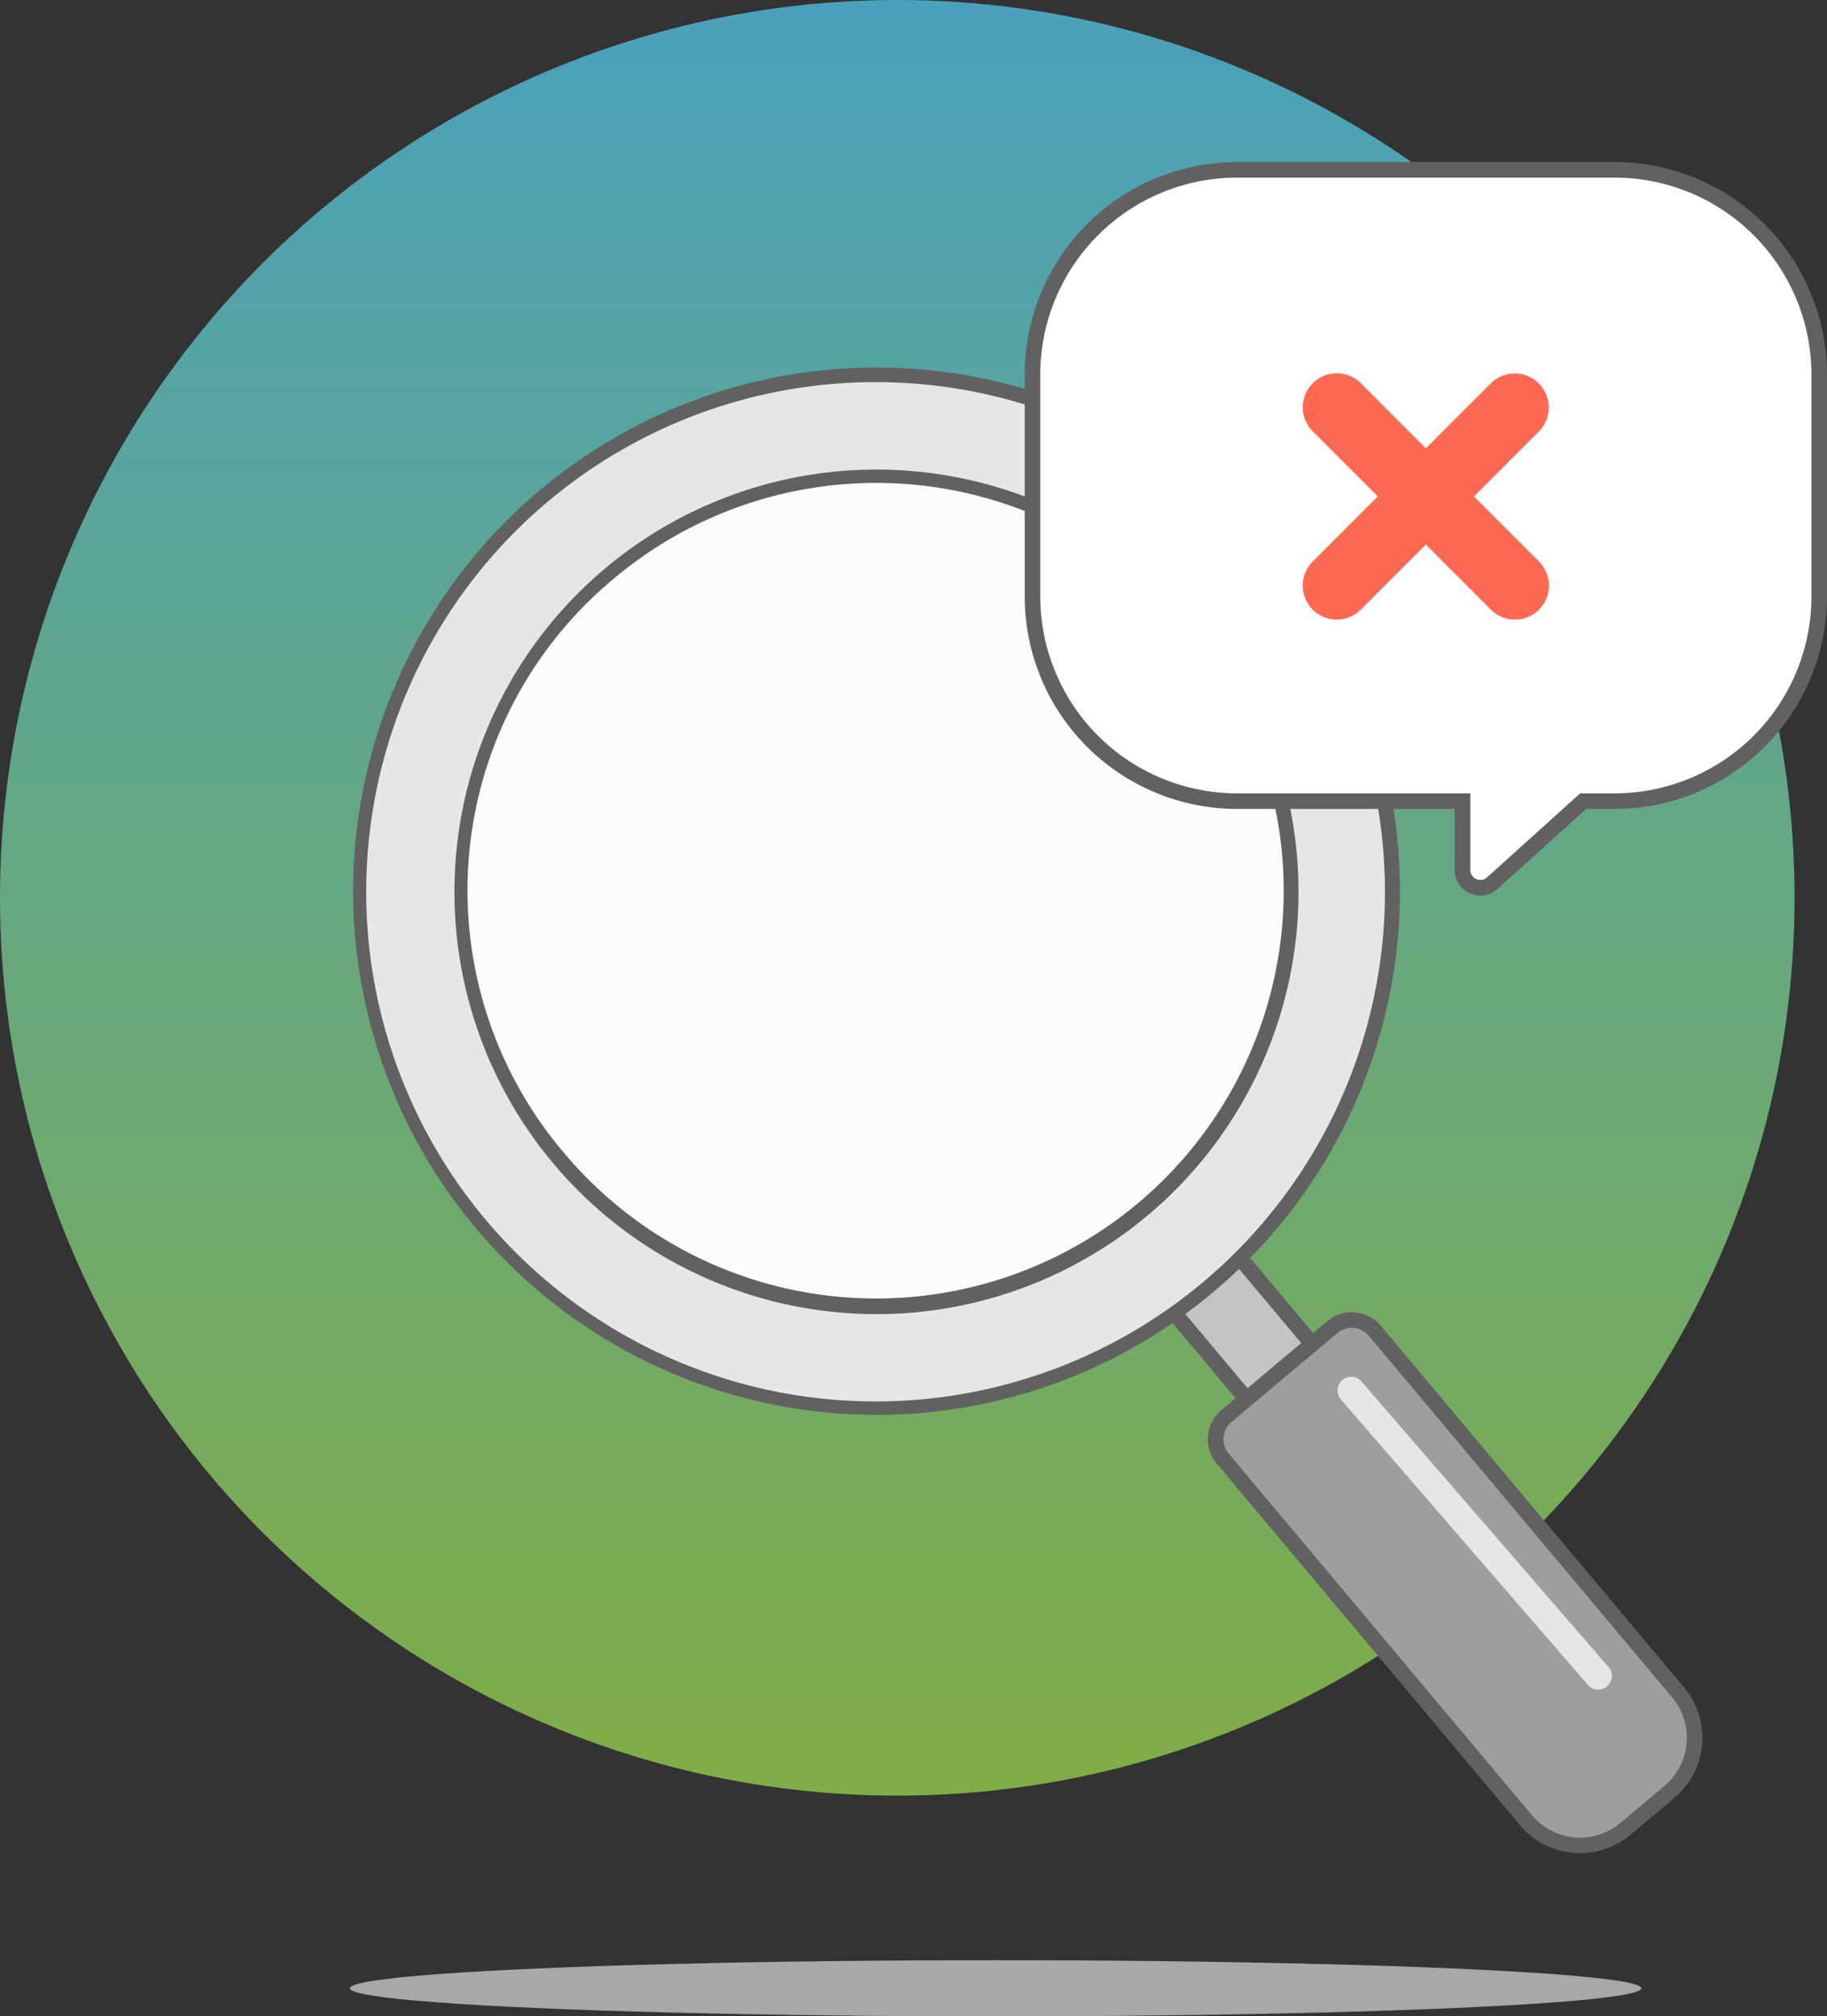 <svg xmlns="http://www.w3.org/2000/svg" xmlns:xlink="http://www.w3.org/1999/xlink" width="283.455" height="312.65" viewBox="0 0 283.455 312.65">
  <rect x="0" y="0" width="283.455" height="312.65" fill="#333333" stroke="none"/>
  <defs>
    <linearGradient id="linear-gradient" x1="0.5" x2="0.5" y2="1" gradientUnits="objectBoundingBox">
      <stop offset="0" stop-color="#51bddd"/>
      <stop offset="1" stop-color="#94cc4c"/>
    </linearGradient>
  </defs>
  <g id="Layer_1" data-name="Layer 1" transform="translate(-0.086 36)">
    <g id="Group_14" data-name="Group 14" transform="translate(0.086 -36)">
      <g id="Group_2" data-name="Group 2" transform="translate(0 0)" opacity="0.8">
        <ellipse id="Ellipse_1" data-name="Ellipse 1" cx="139.212" cy="139.212" rx="139.212" ry="139.212" fill="url(#linear-gradient)"/>
      </g>
      <g id="Group_8" data-name="Group 8" transform="translate(44.801 46.983)">
        <g id="Group_3" data-name="Group 3" transform="translate(88.083 89.621)">
          <rect id="Rectangle_2" data-name="Rectangle 2" width="13.293" height="100.909" transform="matrix(0.766, -0.643, 0.643, 0.766, 1.703, 10.247)" fill="#c4c4c4"/>
          <path id="Path_1" data-name="Path 1" d="M1029.1,999.938l-66.416-79.152,12.035-10.1,66.416,79.152Zm-63.011-78.854,63.309,75.449,8.332-6.991-63.309-75.449Z" transform="translate(-962.686 -910.687)" fill="#616161"/>
        </g>
        <g id="Group_4" data-name="Group 4" transform="translate(142.597 156.493)">
          <path id="Path_2" data-name="Path 2" d="M1263.169,1296.545l-47.055-56.079a4.675,4.675,0,0,1,.576-6.586l16.445-13.8a4.674,4.674,0,0,1,6.586.576l47.056,56.078a10.944,10.944,0,0,1-1.349,15.418l-6.84,5.739A10.944,10.944,0,0,1,1263.169,1296.545Z" transform="translate(-1213.814 -1217.782)" fill="#9e9e9e"/>
          <path id="Path_3" data-name="Path 3" d="M1267.307,1297.4a12.131,12.131,0,0,1-9.319-4.336l-47.056-56.079a5.89,5.89,0,0,1,.725-8.288l16.445-13.8a5.89,5.89,0,0,1,8.288.725l47.056,56.078a12.152,12.152,0,0,1-1.5,17.121l-6.84,5.739A12.1,12.1,0,0,1,1267.307,1297.4Zm-35.426-81.459a3.452,3.452,0,0,0-2.225.809l-16.445,13.8a3.47,3.47,0,0,0-.427,4.883l47.056,56.079a9.735,9.735,0,0,0,13.715,1.2l6.84-5.739a9.747,9.747,0,0,0,1.2-13.716l-47.055-56.079A3.461,3.461,0,0,0,1231.881,1215.943Z" transform="translate(-1209.559 -1213.527)" fill="#616161"/>
        </g>
        <g id="Group_5" data-name="Group 5" transform="translate(9.853 9.853)">
          <ellipse id="Ellipse_2" data-name="Ellipse 2" cx="80.062" cy="80.062" rx="80.062" ry="80.062" transform="translate(1.214 1.214)" fill="#e6e6e6"/>
          <path id="Path_4" data-name="Path 4" d="M689.793,712q-3.583,0-7.186-.315a81.2,81.2,0,1,1,7.186.315Zm-.238-160.137a79.027,79.027,0,1,0,7.008.307Q693.048,551.866,689.555,551.867Z" transform="translate(-608.414 -549.451)" fill="#616161"/>
        </g>
        <g id="Group_6" data-name="Group 6" transform="translate(0 0)">
          <circle id="Ellipse_3" data-name="Ellipse 3" cx="64.438" cy="64.438" r="64.438" transform="translate(0 91.129) rotate(-45)" fill="#fcfcfc"/>
          <path id="Path_5" data-name="Path 5" d="M744.935,751.511q-2.9,0-5.834-.255a65.478,65.478,0,1,1,5.834.255ZM696.385,726.5a63.23,63.23,0,1,0,7.793-89.08A62.815,62.815,0,0,0,696.385,726.5Z" transform="translate(-653.692 -594.729)" fill="#616161"/>
        </g>
        <g id="Group_7" data-name="Group 7" transform="translate(162.717 166.509)">
          <path id="Path_6" data-name="Path 6" d="M1341.115,1307.379a2.11,2.11,0,0,1-1.6-.73l-38.326-44.265a2.115,2.115,0,0,1,3.2-2.769l38.326,44.265a2.115,2.115,0,0,1-1.6,3.5Z" transform="translate(-1300.673 -1258.885)" fill="#e6e6e6"/>
        </g>
      </g>
      <g id="Group_9" data-name="Group 9" transform="translate(158.98 25.125)">
        <path id="Path_7" data-name="Path 7" d="M1208.4,443.032v34.46a31.713,31.713,0,0,1-31.714,31.714h-4.91l-14.091,12.709a2.772,2.772,0,0,1-4.628-2.058v-10.65h-35a31.714,31.714,0,0,1-31.714-31.714v-34.46a31.713,31.713,0,0,1,31.714-31.714h58.63A31.714,31.714,0,0,1,1208.4,443.032Z" transform="translate(-1085.132 -410.109)" fill="#fff"/>
        <path id="Path_8" data-name="Path 8" d="M1151.579,519.58a4.013,4.013,0,0,1-1.633-.351,3.934,3.934,0,0,1-2.363-3.637v-9.442H1113.79a32.959,32.959,0,0,1-32.922-32.922v-34.46a32.96,32.96,0,0,1,32.922-32.922h58.63a32.959,32.959,0,0,1,32.922,32.922v34.46a32.959,32.959,0,0,1-32.922,32.922h-4.445l-13.746,12.4A3.943,3.943,0,0,1,1151.579,519.58ZM1113.79,408.262a30.54,30.54,0,0,0-30.505,30.505v34.46a30.54,30.54,0,0,0,30.505,30.505H1150v11.859a1.563,1.563,0,0,0,2.611,1.161l14.436-13.02h5.374a30.54,30.54,0,0,0,30.505-30.505v-34.46a30.54,30.54,0,0,0-30.505-30.505Z" transform="translate(-1080.868 -405.845)" fill="#616161"/>
      </g>
      <g id="Group_12" data-name="Group 12" transform="translate(202.119 57.879)" opacity="0.7">
        <g id="Group_10" data-name="Group 10" transform="translate(0 0)">
          <path id="Path_9" data-name="Path 9" d="M1309.146,592.375a5.261,5.261,0,0,1-3.732-1.546l-27.642-27.643a5.277,5.277,0,0,1,7.463-7.463l27.643,27.643a5.277,5.277,0,0,1-3.732,9.009Z" transform="translate(-1276.226 -554.178)" fill="#ff2a0c"/>
        </g>
        <g id="Group_11" data-name="Group 11">
          <path id="Path_10" data-name="Path 10" d="M1281.5,592.375a5.278,5.278,0,0,1-3.732-9.009l27.642-27.643a5.278,5.278,0,0,1,7.464,7.464l-27.643,27.642A5.26,5.26,0,0,1,1281.5,592.375Z" transform="translate(-1276.226 -554.177)" fill="#ff2a0c"/>
        </g>
      </g>
      <g id="Group_13" data-name="Group 13" transform="translate(54.281 303.942)" opacity="0.801">
        <ellipse id="Ellipse_4" data-name="Ellipse 4" cx="100.184" cy="4.354" rx="100.184" ry="4.354" fill="#c4c4c4"/>
      </g>
    </g>
  </g>
</svg>
